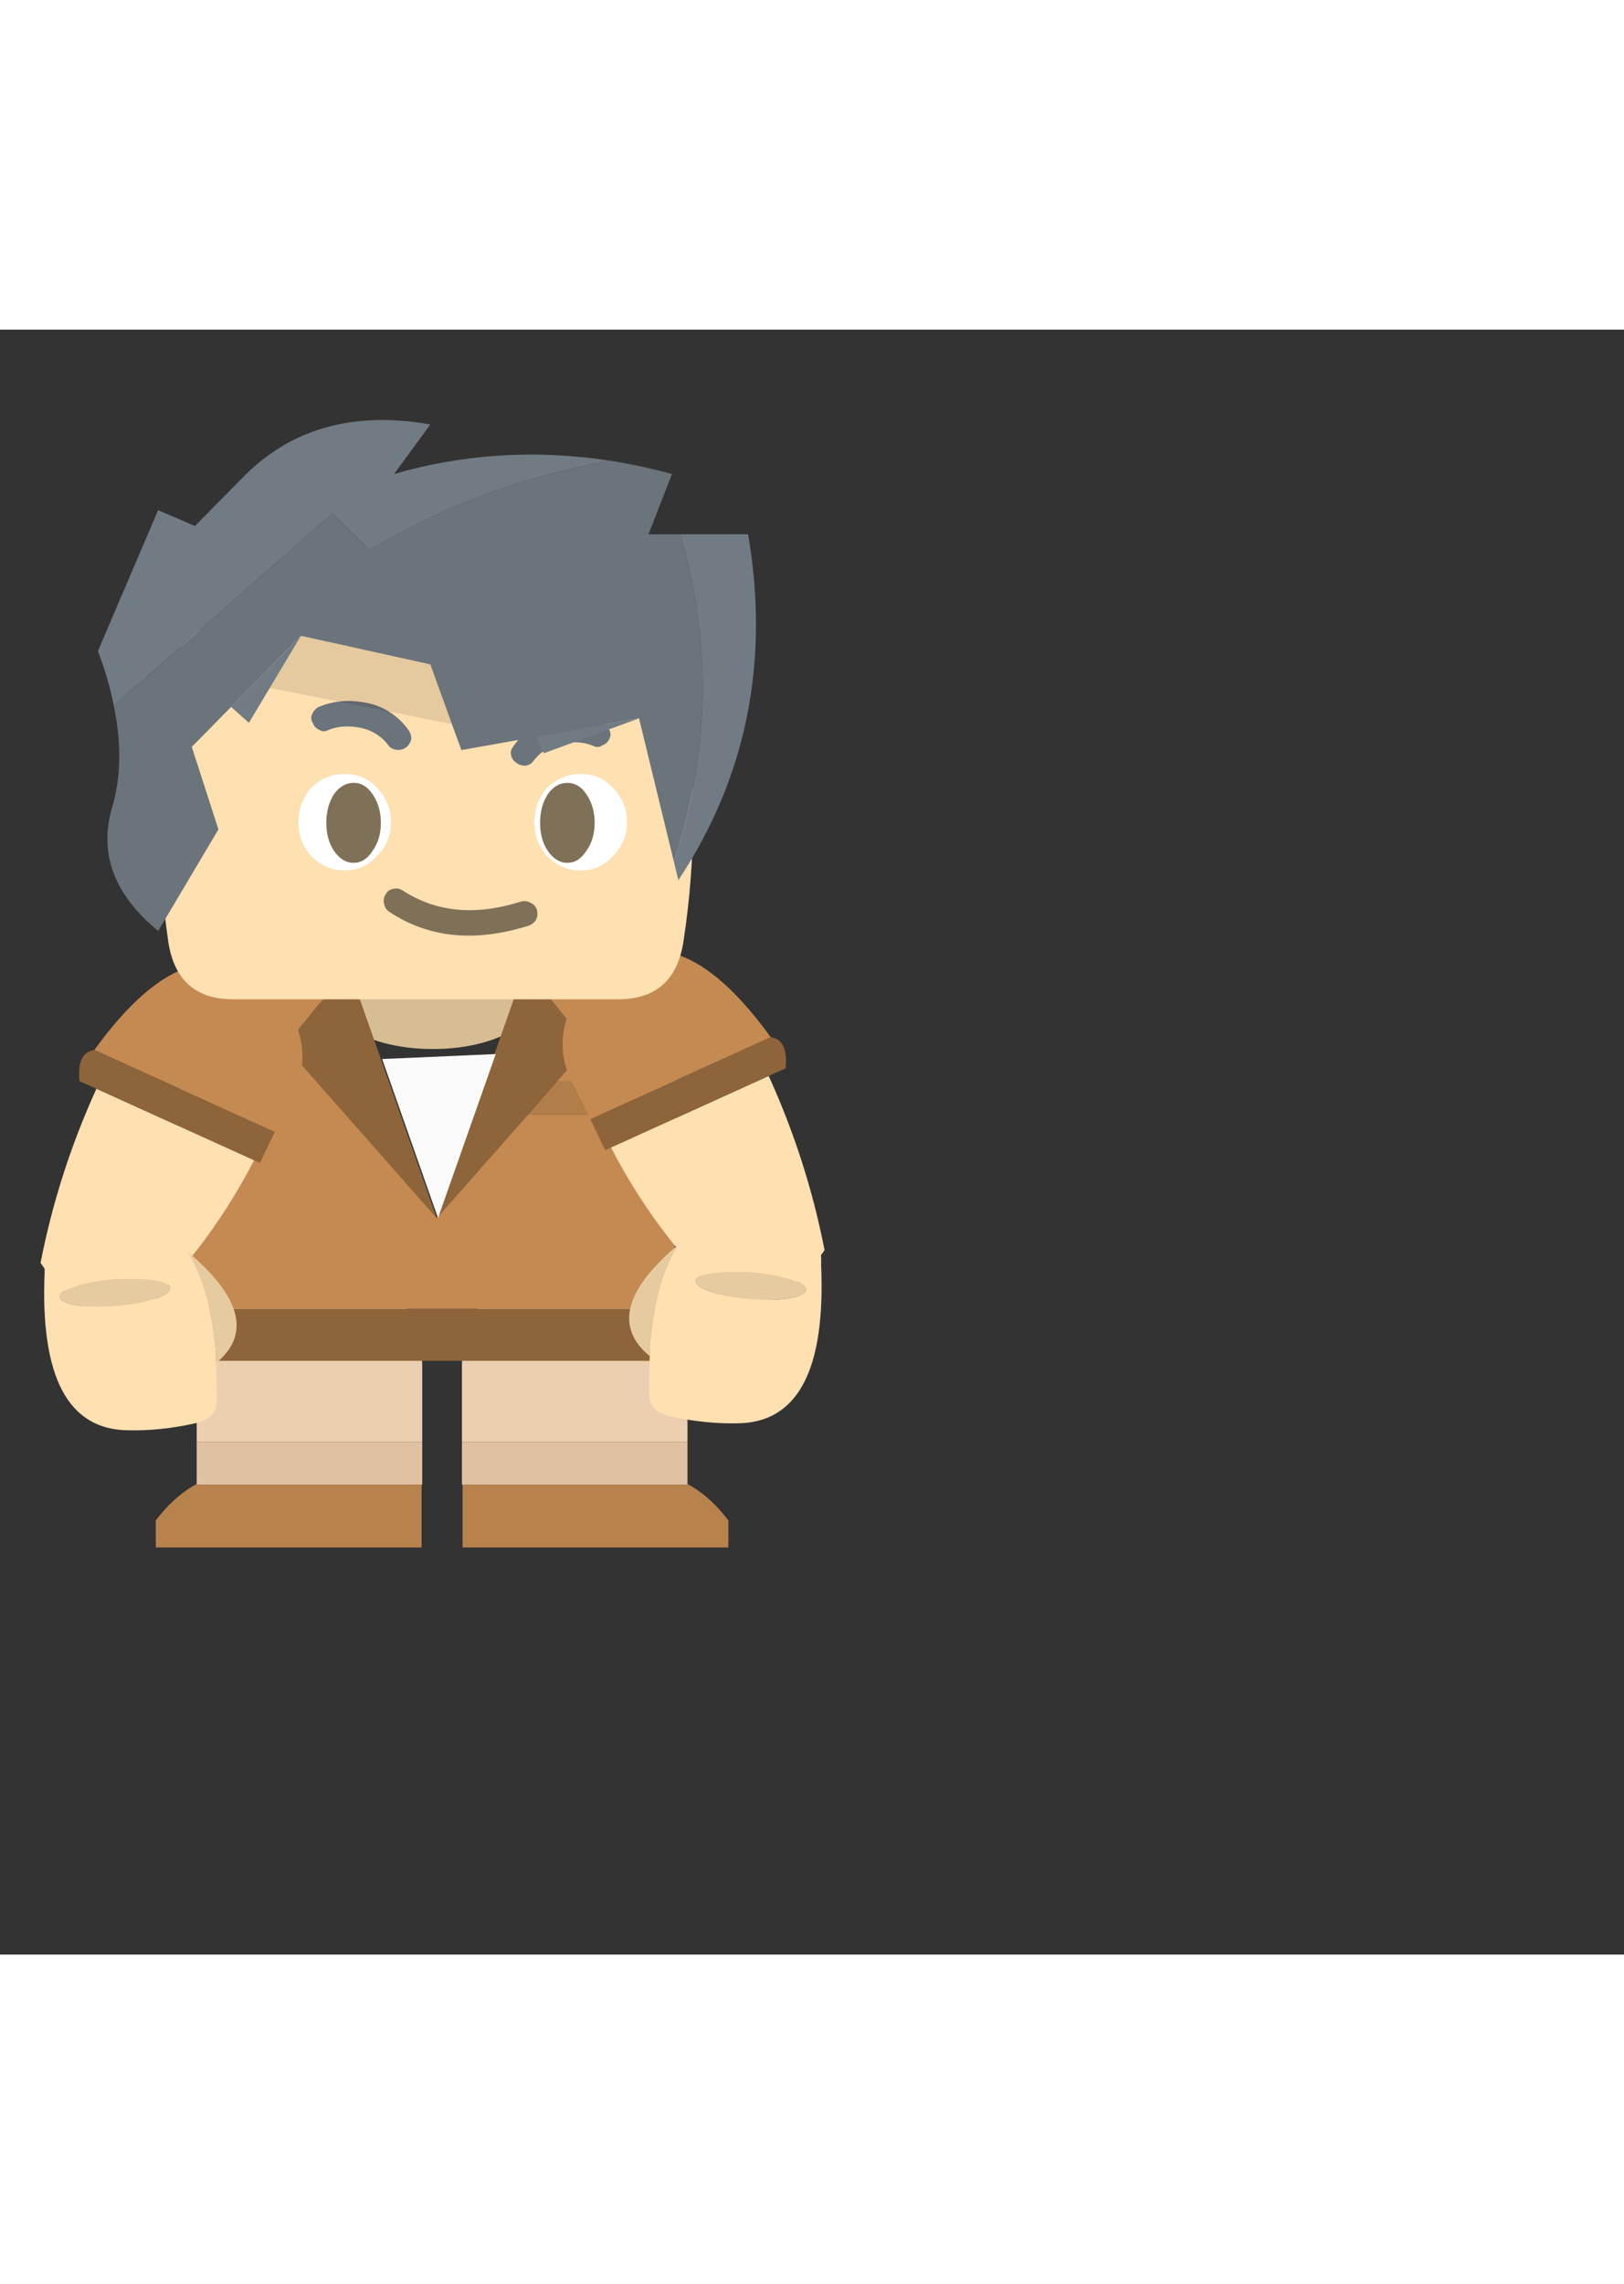 <?xml version="1.0" encoding="utf-8"?>
<svg viewBox="6.481 13.9 128 128" width="68.239" height="95.926" xmlns="http://www.w3.org/2000/svg">
  <rect x="6.481" y="13.9" width="128" height="128" fill="#333333" stroke="none"/>
  <g id="legLeft_FL" transform="matrix(1, 0, 0, 1, 30.75, 93.85)" style="visibility: hidden;">
    <title>Blue Right Leg</title>
    <path fill="#B8824D" stroke="none" d="M 8.964 15.976 L 8.964 11.03 L -8.763 11.03 L -8.763 10.981 C -9.938 11.607 -11.012 12.563 -11.986 13.849 L -11.986 15.976 L 8.964 15.976 Z">
      <title>Shoe</title>
    </path>
    <path fill="#2A7DB4" stroke="none" d="M 8.964 11.03 L 9.014 11.03 L 9.014 7.667 L -8.763 7.667 L -8.763 10.981 L -8.763 11.03 L 8.964 11.03 Z">
      <title>Cuff</title>
    </path>
    <path stroke="none" d="M 6.446 -4.501 C 4.7 -6.183 2.602 -7.024 0.151 -7.024 L 0.101 -7.024 C -2.35 -7.024 -4.432 -6.183 -6.144 -4.501 C -7.89 -2.786 -8.763 -0.725 -8.763 1.682 L -8.763 7.667 L 9.014 7.667 L 9.014 1.682 C 9.014 -0.725 8.158 -2.786 6.446 -4.501 Z" fill="#3498DB">
      <title>Pant</title>
    </path>
  </g>
  <g id="g-4" transform="matrix(1, 0, 0, 1, 30.746, 93.854)">
    <title>Tan Right Leg</title>
    <path fill="#B8824D" stroke="none" d="M 8.964 15.976 L 8.964 11.03 L -8.763 11.03 L -8.763 10.981 C -9.938 11.607 -11.012 12.563 -11.986 13.849 L -11.986 15.976 L 8.964 15.976 Z">
      <title>Shoe</title>
    </path>
    <path stroke="none" d="M 8.964 11.03 L 9.014 11.03 L 9.014 7.667 L -8.763 7.667 L -8.763 10.981 L -8.763 11.03 L 8.964 11.03 Z" style="fill: rgb(224, 193, 162);">
      <title>Cuff</title>
    </path>
    <path stroke="none" d="M 6.446 -4.501 C 4.7 -6.183 2.602 -7.024 0.151 -7.024 L 0.101 -7.024 C -2.35 -7.024 -4.432 -6.183 -6.144 -4.501 C -7.89 -2.786 -8.763 -0.725 -8.763 1.682 L -8.763 7.667 L 9.014 7.667 L 9.014 1.682 C 9.014 -0.725 8.158 -2.786 6.446 -4.501 Z" style="fill: rgb(236, 207, 177);">
      <title>Pant</title>
    </path>
  </g>
  <g id="legRight_FL" transform="matrix(-1, 0, 0, 1, 51.9, 93.85)" style="visibility: hidden;">
    <title>Blue Left Leg</title>
    <path fill="#B8824D" stroke="none" d="M 8.964 15.976 L 8.964 11.03 L -8.763 11.03 L -8.763 10.981 C -9.938 11.607 -11.012 12.563 -11.986 13.849 L -11.986 15.976 L 8.964 15.976 Z">
      <title>Shoe</title>
    </path>
    <path fill="#2A7DB4" stroke="none" d="M 8.964 11.03 L 9.014 11.03 L 9.014 7.667 L -8.763 7.667 L -8.763 10.981 L -8.763 11.03 L 8.964 11.03 Z">
      <title>Cuff</title>
    </path>
    <path fill="#3498DB" stroke="none" d="M 6.446 -4.501 C 4.7 -6.183 2.602 -7.024 0.151 -7.024 L 0.101 -7.024 C -2.35 -7.024 -4.432 -6.183 -6.144 -4.501 C -7.89 -2.786 -8.763 -0.725 -8.763 1.682 L -8.763 7.667 L 9.014 7.667 L 9.014 1.682 C 9.014 -0.725 8.158 -2.786 6.446 -4.501 Z">
      <title>Pant</title>
    </path>
  </g>
  <g id="g-5" transform="matrix(-1, 0, 0, 1, 51.904, 93.854)">
    <title>Tan Left Leg</title>
    <path fill="#B8824D" stroke="none" d="M 8.964 15.976 L 8.964 11.03 L -8.763 11.03 L -8.763 10.981 C -9.938 11.607 -11.012 12.563 -11.986 13.849 L -11.986 15.976 L 8.964 15.976 Z">
      <title>Shoe</title>
    </path>
    <path stroke="none" d="M 8.964 11.03 L 9.014 11.03 L 9.014 7.667 L -8.763 7.667 L -8.763 10.981 L -8.763 11.03 L 8.964 11.03 Z" style="fill: rgb(224, 193, 162);">
      <title>Cuff</title>
    </path>
    <path stroke="none" d="M 6.446 -4.501 C 4.7 -6.183 2.602 -7.024 0.151 -7.024 L 0.101 -7.024 C -2.35 -7.024 -4.432 -6.183 -6.144 -4.501 C -7.89 -2.786 -8.763 -0.725 -8.763 1.682 L -8.763 7.667 L 9.014 7.667 L 9.014 1.682 C 9.014 -0.725 8.158 -2.786 6.446 -4.501 Z" style="fill: rgb(236, 207, 177);">
      <title>Pant</title>
    </path>
  </g>
  <g id="body_FL" transform="matrix(1, 0, 0, 1, 41.35, 85.15)" style="visibility: hidden;">
    <title>Green Shirt</title>
    <g transform="matrix( 1.013, 0, 0, 1.008, 0.5,0.5) ">
      <g id="" transform="matrix(1, 0, 0, 1, 0, 0)">
        <path fill="#B8824D" stroke="none" d="&#10;M 19.25 9.4&#10;L 19.25 5.35 -19.25 5.35 -19.25 9.4 19.25 9.4 Z"/>
        <path fill="#2ECC71" stroke="none" d="&#10;M 19.25 -21.35&#10;L -19.25 -21.35 -19.25 5.35 19.25 5.35 19.25 -21.35 Z"/>
      </g>
    </g>
  </g>
  <g id="g-1" transform="matrix(1, 0, 0, 1, 39.655, 85.13)">
    <title>Brown Shirt</title>
    <path fill="#D7BD93" stroke="none" d="M -6.205 -16.512 C -4.239 -15.212 -1.855 -14.562 0.945 -14.562 C 3.745 -14.562 6.128 -15.212 8.095 -16.512 C 9.261 -17.279 10.078 -18.145 10.545 -19.112 L -8.655 -19.112 C -8.189 -18.145 -7.372 -17.279 -6.205 -16.512 Z">
      <title>Neck</title>
    </path>
    <path fill="#8E643A" stroke="none" d="M 8.2 -21 L 5.9 -14.45 L 1.25 -1.25 L 8.45 -9.4 L 10.75 -12.05 L 13.2 -14.8 L 8.2 -21 M -3.25 -14.05 L -5.7 -21 L -10.7 -14.8 L 1.25 -1.25 L -3.25 -14.05 M -19 5.9 L -19 10 L 20 10 L 20 5.9 L -19 5.9 Z" id="svg-3">
      <title>colar</title>
    </path>
    <path fill="#C48A51" stroke="none" d="M 8.45 -9.4 L 1.25 -1.25 L -10.7 -14.8 L -5.7 -21 L -19 -21 L -19 5.9 L 20 5.9 L 20 -21 L 8.2 -21 L 13.2 -14.8 L 10.75 -12.05 L 16.2 -12.05 L 16.2 -9.4 L 8.45 -9.4 Z" id="svg-3">
      <title>Shirt</title>
    </path>
    <path fill="#B17D49" stroke="none" d="M 16.2 -12.05 L 10.75 -12.05 L 8.45 -9.4 L 16.2 -9.4 L 16.2 -12.05 Z" id="svg-3">
      <title>Pocket</title>
    </path>
    <path fill="#FAFAFA" stroke="none" d="M 1.35 -1.25 L 5.9 -14.167 L -3.054 -13.775 L 1.35 -1.25 Z" id="svg-3">
      <title>Under Shirt</title>
    </path>
    <path fill="#E05848" stroke="none" d="M 10.423 -1.852 C 10.334 -1.424 10.264 -0.971 10.214 -0.494 C 9.871 -0.348 9.558 -0.14 9.274 0.132 C 9.007 0.411 8.798 0.713 8.647 1.037 C 8.185 1.104 7.744 1.185 7.325 1.281 C 6.257 1.513 5.723 1.792 5.723 2.116 C 5.723 2.465 6.257 2.755 7.325 2.987 C 7.745 3.074 8.198 3.144 8.682 3.196 C 8.811 3.522 9.008 3.812 9.274 4.066 C 9.557 4.349 9.859 4.558 10.179 4.692 C 10.251 5.178 10.333 5.619 10.423 6.015 C 10.655 7.129 10.945 7.686 11.293 7.686 C 11.618 7.686 11.896 7.129 12.128 6.015 C 12.229 5.61 12.311 5.158 12.372 4.658 C 12.676 4.527 12.955 4.329 13.207 4.066 C 13.482 3.814 13.691 3.524 13.834 3.196 C 14.329 3.149 14.782 3.08 15.192 2.987 C 16.305 2.755 16.862 2.465 16.862 2.116 C 16.862 1.792 16.305 1.513 15.192 1.281 C 14.782 1.179 14.33 1.097 13.834 1.037 C 13.692 0.709 13.483 0.408 13.207 0.132 C 12.954 -0.121 12.676 -0.318 12.372 -0.459 C 12.309 -0.951 12.228 -1.416 12.128 -1.852 C 11.896 -2.919 11.618 -3.453 11.293 -3.453 C 10.945 -3.453 10.655 -2.919 10.423 -1.852 Z" id="svg-3" transform="matrix(0.966, 0.259, -0.259, 0.966, 0.932, -2.85)" style="visibility: hidden;">
      <title>Left Spot</title>
    </path>
    <path fill="#E05848" stroke="none" d="M -11.297 -11.505 C -11.697 -11.472 -12.064 -11.355 -12.397 -11.155 C -12.731 -10.955 -12.997 -10.705 -13.197 -10.405 C -13.697 -10.505 -14.147 -10.555 -14.547 -10.555 C -15.647 -10.589 -16.247 -10.455 -16.347 -10.155 C -16.414 -9.822 -15.964 -9.405 -14.997 -8.905 C -14.631 -8.739 -14.214 -8.555 -13.747 -8.355 C -13.714 -8.022 -13.614 -7.689 -13.447 -7.355 C -13.247 -7.022 -12.981 -6.739 -12.647 -6.505 C -12.747 -6.039 -12.797 -5.605 -12.797 -5.205 C -12.864 -4.039 -12.731 -3.422 -12.397 -3.355 C -12.064 -3.255 -11.647 -3.722 -11.147 -4.755 C -10.981 -5.122 -10.797 -5.522 -10.597 -5.955 C -10.264 -6.055 -9.947 -6.189 -9.647 -6.355 C -9.314 -6.555 -9.031 -6.772 -8.797 -7.005 C -8.297 -6.972 -7.831 -6.922 -7.397 -6.855 C -6.264 -6.822 -5.664 -6.972 -5.597 -7.305 C -5.497 -7.605 -5.947 -8.005 -6.947 -8.505 C -7.347 -8.739 -7.781 -8.955 -8.247 -9.155 C -8.281 -9.489 -8.397 -9.822 -8.597 -10.155 C -8.764 -10.489 -8.981 -10.739 -9.247 -10.905 C -9.181 -11.439 -9.131 -11.922 -9.097 -12.355 C -9.064 -13.455 -9.214 -14.055 -9.547 -14.155 C -9.881 -14.222 -10.281 -13.772 -10.747 -12.805 C -10.947 -12.439 -11.131 -12.005 -11.297 -11.505 Z" id="svg-3" transform="matrix(0.83, -0.558, 0.558, 0.83, 3.017, -7.615)" style="visibility: hidden;">
      <title>Right Spot</title>
    </path>
    <path fill="#B17D49" stroke="none" d="M -0.6 3.3 C -0.567 3.2 -0.567 3.1 -0.6 3 L -2.3 -0.7 C -2.3 -0.733 -2.317 -0.767 -2.35 -0.8 L -5.05 -3.9 C -5.083 -3.967 -5.167 -4 -5.3 -4 C -5.4 -4.033 -5.5 -4.017 -5.6 -3.95 L -6.25 -3.5 C -6.317 -3.467 -6.367 -3.4 -6.4 -3.3 C -6.4 -3.2 -6.383 -3.1 -6.35 -3 L -4.55 0.85 C -4.517 0.883 -4.5 0.917 -4.5 0.95 L -1.9 3.9 C -1.833 3.967 -1.733 4 -1.6 4 C -1.5 4.033 -1.4 4.017 -1.3 3.95 L -0.75 3.55 C -0.683 3.483 -0.633 3.4 -0.6 3.3 Z" id="svg-3" style="visibility: hidden;">
      <title>Dirt</title>
    </path>
  </g>
  <g id="armLeft_FL_FL" transform="matrix(0.966, 0.259, -0.234, 0.872, 23.55, 70.35)" style="visibility: hidden;">
    <title>Green Right Arm</title>
    <path fill="#FFE0B1" stroke="none" d="M -8.975 22.235 C -6.913 24.183 -4.387 25.441 -1.397 26.008 C 1.768 20.714 3.962 14.963 5.184 8.753 L -8.277 6.288 C -9.077 11.604 -9.309 16.92 -8.975 22.235 Z" transform="matrix(1, 0, 0, 1, -0, 0)">
      <title>Arm</title>
    </path>
    <path fill="#25A85C" stroke="none" d="M 5.682 8.854 L 6.181 5.886 L -9.224 3.069 C -10.088 3.471 -10.254 4.461 -9.723 6.037 L -8.277 6.288 L 5.184 8.753 L 5.682 8.854 Z">
      <title>Cuff</title>
    </path>
    <path fill="#2ECC71" stroke="none" d="M 0.547 -6.892 L 0.497 -6.892 C 0.11 -6.965 -0.272 -7.015 -0.649 -7.042 C -4.021 -7.101 -6.88 -3.731 -9.224 3.069 L 6.181 5.886 L 6.829 2.314 C 7.228 0.168 6.812 -1.827 5.582 -3.672 C 4.353 -5.449 2.674 -6.523 0.547 -6.892 Z">
      <title>Sleeve</title>
    </path>
  </g>
  <g id="g-2" transform="matrix(0.966, 0.259, -0.234, 0.872, 23.549, 70.354)">
    <title>Brown Right Arm</title>
    <path fill="#FFE0B1" stroke="none" d="M -8.975 22.235 C -6.913 24.183 -4.387 25.441 -1.397 26.008 C 1.768 20.714 3.962 14.963 5.184 8.753 L -8.277 6.288 C -9.077 11.604 -9.309 16.92 -8.975 22.235 Z" transform="matrix(1, 0, 0, 1, -0, 0)">
      <title>Arm</title>
    </path>
    <path stroke="none" d="M 5.682 8.854 L 6.181 5.886 L -9.224 3.069 C -10.088 3.471 -10.254 4.461 -9.723 6.037 L -8.277 6.288 L 5.184 8.753 L 5.682 8.854 Z" style="fill: rgb(142, 100, 58);">
      <title>Cuff</title>
    </path>
    <path stroke="none" d="M 0.547 -6.892 L 0.497 -6.892 C 0.11 -6.965 -0.272 -7.015 -0.649 -7.042 C -4.021 -7.101 -6.88 -3.731 -9.224 3.069 L 6.181 5.886 L 6.829 2.314 C 7.228 0.168 6.812 -1.827 5.582 -3.672 C 4.353 -5.449 2.674 -6.523 0.547 -6.892 Z" style="fill: rgb(196, 138, 81);">
      <title>Sleeve</title>
    </path>
  </g>
  <g id="handLeft_FL_FL" transform="matrix(0.966, 0.259, -0.259, 0.966, 18.3, 95.05)">
    <title>Right Hand</title>
    <g transform="matrix( 1, 0, 0, 1, 0,0) ">
      <g id="" transform="matrix(1, 0, 0, 1, 0, 0)">
        <path fill="#E7CBA0" stroke="none" d="&#10;M 0.65 -9&#10;Q 3.1 -6.8 4.9 -1.85&#10;L 5.1 -1.05 5.1 -1.1&#10;Q 8.2 -5.45 0.65 -9&#10;M -6.75 -2.65&#10;Q -5.5 -2.75 -3.8 -3.35 -2.05 -3.95 -0.95 -4.7 0.15 -5.4 0.05 -5.85 0 -6.25 -1.3 -6.15 -2.5 -6 -4.25 -5.45 -5.95 -4.85 -7.05 -4.15 -8.2 -3.45 -8.15 -3 -8.05 -2.55 -6.75 -2.65 Z"/>
        <path fill="#FFE0B1" stroke="none" d="&#10;M 4.9 -1.85&#10;Q 3.1 -6.8 0.65 -9&#10;L -9 -6.45&#10;Q -10.2 -6.15 -9.95 -5.05&#10;L -9.8 -4.5&#10;Q -7.1 7.6 -0.2 5.8 2.25 5.2 4.65 3.95 6.25 3.15 5.95 1.95&#10;L 5.9 1.7&#10;Q 5.5 0.25 5.1 -1.1&#10;L 5.1 -1.05 4.9 -1.85&#10;M -3.8 -3.35&#10;Q -5.5 -2.75 -6.75 -2.65 -8.05 -2.55 -8.15 -3 -8.2 -3.45 -7.05 -4.15 -5.95 -4.85 -4.25 -5.45 -2.5 -6 -1.3 -6.15 0 -6.25 0.05 -5.85 0.15 -5.4 -0.95 -4.7 -2.05 -3.95 -3.8 -3.35 Z"/>
      </g>
    </g>
  </g>
  <g id="armRight_FL_FL_FL" transform="matrix(-0.966, 0.259, 0.234, 0.872, 57.6, 69.35)" style="visibility: hidden;">
    <title>Green Left Arm</title>
    <g transform="matrix( 0.997, 0, 0, 1.006, -0.4,-0.05) ">
      <g id="" transform="matrix(1, 0, 0, 1, 0, 0)">
        <path fill="#FFE0B1" stroke="none" d="&#10;M -8.6 22.15&#10;Q -5.497 25.055 -1 25.9 3.762 18.007 5.6 8.75&#10;L -7.9 6.3&#10;Q -9.103 14.225 -8.6 22.15 Z"/>
        <path fill="#25A85C" stroke="none" d="&#10;M 6.1 8.85&#10;L 6.6 5.9 -8.85 3.1&#10;Q -10.15 3.7 -9.35 6.05&#10;L -7.9 6.3 5.6 8.75 6.1 8.85 Z"/>
        <path fill="#2ECC71" stroke="none" d="&#10;M 0.95 -6.8&#10;L 0.9 -6.8&#10;Q 0.318 -6.909 -0.25 -6.95 -5.323 -7.037 -8.85 3.1&#10;L 6.6 5.9 7.25 2.35&#10;Q 7.85 -0.85 6 -3.6 4.15 -6.25 0.95 -6.8 Z"/>
      </g>
    </g>
  </g>
  <g id="g-3" transform="matrix(-0.966, 0.259, 0.234, 0.872, 57.599, 69.348)">
    <title id="svg-4">Brown Left Arm</title>
    <path fill="#FFE0B1" stroke="none" d="M -8.975 22.235 C -6.913 24.183 -4.387 25.441 -1.397 26.008 C 1.768 20.714 3.962 14.963 5.184 8.753 L -8.277 6.288 C -9.077 11.604 -9.309 16.92 -8.975 22.235 Z" id="svg-4">
      <title>Arm</title>
    </path>
    <path stroke="none" d="M 5.682 8.854 L 6.181 5.886 L -9.224 3.069 C -10.088 3.471 -10.254 4.461 -9.723 6.037 L -8.277 6.288 L 5.184 8.753 L 5.682 8.854 Z" id="svg-4" style="fill: rgb(142, 100, 58);">
      <title>Cuff</title>
    </path>
    <path stroke="none" d="M 0.547 -6.892 L 0.497 -6.892 C 0.11 -6.965 -0.272 -7.015 -0.649 -7.042 C -4.021 -7.101 -6.88 -3.731 -9.224 3.069 L 6.181 5.886 L 6.829 2.314 C 7.228 0.168 6.812 -1.827 5.582 -3.672 C 4.353 -5.449 2.674 -6.523 0.547 -6.892 Z" id="svg-4" style="fill: rgb(196, 138, 81);">
      <title>Sleeve</title>
    </path>
  </g>
  <g id="handRight_FL_FL_FL" transform="matrix(-0.966, 0.259, 0.259, 0.966, 62.9, 94.5)">
    <title>Left Hand</title>
    <g transform="matrix( 1, 0, 0, 1, 0,0) ">
      <g id="" transform="matrix(1, 0, 0, 1, 0, 0)">
        <path fill="#E7CBA0" stroke="none" d="&#10;M 0.65 -9&#10;Q 3.1 -6.8 4.9 -1.85&#10;L 5.1 -1.05 5.1 -1.1&#10;Q 8.2 -5.45 0.65 -9&#10;M -6.75 -2.65&#10;Q -5.5 -2.75 -3.8 -3.35 -2.05 -3.95 -0.95 -4.7 0.15 -5.4 0.05 -5.85 0 -6.25 -1.3 -6.15 -2.5 -6 -4.25 -5.45 -5.95 -4.85 -7.05 -4.15 -8.2 -3.45 -8.15 -3 -8.05 -2.55 -6.75 -2.65 Z"/>
        <path fill="#FFE0B1" stroke="none" d="&#10;M 4.9 -1.85&#10;Q 3.1 -6.8 0.65 -9&#10;L -9 -6.45&#10;Q -10.2 -6.15 -9.95 -5.05&#10;L -9.8 -4.5&#10;Q -7.1 7.6 -0.2 5.8 2.25 5.2 4.65 3.95 6.25 3.15 5.95 1.95&#10;L 5.9 1.7&#10;Q 5.5 0.25 5.1 -1.1&#10;L 5.1 -1.05 4.9 -1.85&#10;M -3.8 -3.35&#10;Q -5.5 -2.75 -6.75 -2.65 -8.05 -2.55 -8.15 -3 -8.2 -3.45 -7.05 -4.15 -5.95 -4.85 -4.25 -5.45 -2.5 -6 -1.3 -6.15 0 -6.25 0.05 -5.85 0.15 -5.4 -0.95 -4.7 -2.05 -3.95 -3.8 -3.35 Z"/>
      </g>
    </g>
  </g>
  <g id="head_FL" transform="matrix(1, 0, 0, 1, 41.25, 66.15)">
    <title>Head</title>
    <g id="">
      <title>Skin</title>
      <path fill="#D7BD93" stroke="none" d="M -7.8 2.861 C -5.834 4.161 -3.45 4.811 -0.65 4.811 C 2.15 4.811 4.533 4.161 6.5 2.861 C 7.666 2.094 8.483 1.228 8.95 0.261 L -10.25 0.261 C -9.784 1.228 -8.967 2.094 -7.8 2.861 Z" style="visibility: hidden;">
        <title>Neck</title>
      </path>
      <path fill="#FFE0B1" stroke="none" d="M 19.1 -4.05 C 20.133 -10.783 20.117 -17.667 19.05 -24.7 C 18.617 -27.667 16.917 -29.15 13.95 -29.15 L -16.4 -29.15 C -19.333 -29.15 -21.033 -27.633 -21.5 -24.6 C -22.5 -17.733 -22.5 -10.867 -21.5 -4 C -21.033 -1 -19.333 0.5 -16.4 0.5 L -9.85 0.5 L 9.35 0.5 L 13.95 0.5 C 16.917 0.5 18.633 -1.017 19.1 -4.05 Z">
        <title>Face</title>
      </path>
    </g>
    <g id="" style="visibility: hidden;">
      <title>Smile</title>
      <path fill="#FFFFFF" stroke="none" d="&#10;M -5.1 -16.1&#10;Q -6.1 -17.2 -7.65 -17.2 -9.2 -17.2 -10.3 -16.1 -11.3 -14.95 -11.3 -13.4 -11.3 -11.85 -10.3 -10.75 -9.2 -9.6 -7.65 -9.6 -6.1 -9.6 -5.1 -10.75 -4 -11.85 -4 -13.4 -4 -14.95 -5.1 -16.1&#10;M 3.05 -5.65&#10;L 3.05 -8.65 -3.8 -8.65&#10;Q -4.1 -8.65 -4.35 -8.45 -4.65 -8.3 -4.75 -7.95 -4.85 -7.7 -4.75 -7.35 -4.65 -6.85 -4.4 -6.4 -4.2 -6 -3.95 -5.65&#10;L 3.05 -5.65&#10;M 13.5 -16.1&#10;Q 12.5 -17.2 10.95 -17.2 9.4 -17.2 8.3 -16.1 7.3 -14.95 7.3 -13.4 7.3 -11.85 8.3 -10.75 9.4 -9.6 10.95 -9.6 12.5 -9.6 13.5 -10.75 14.6 -11.85 14.6 -13.4 14.6 -14.95 13.5 -16.1 Z">
        <title>White</title>
      </path>
      <path stroke="none" d="&#10;M -4.65 -21.3&#10;Q -4.3 -21.15 -3.9 -21.3 -3.55 -21.5 -3.35 -21.85 -3.2 -22.25 -3.35 -22.6 -3.55 -23 -3.9 -23.15 -6.1 -24.1 -8.4 -23.1 -9.95 -22.45 -10.9 -21.2 -11.15 -20.9 -11.1 -20.45 -11.05 -20.05 -10.7 -19.8 -10.4 -19.55 -9.95 -19.6 -9.55 -19.65 -9.3 -20 -8.65 -20.85 -7.6 -21.25 -6.1 -21.9 -4.65 -21.3&#10;M 11.2 -19.75&#10;Q 12.25 -19.35 12.9 -18.5 13.15 -18.15 13.6 -18.1 14 -18.05 14.3 -18.3 14.65 -18.55 14.7 -18.95 14.75 -19.4 14.5 -19.7 13.55 -20.95 12 -21.6 9.7 -22.6 7.55 -21.65 7.15 -21.5 7 -21.1 6.8 -20.75 7 -20.35 7.15 -20 7.55 -19.8 7.9 -19.65 8.3 -19.8 9.7 -20.4 11.2 -19.75 Z" style="fill: rgb(113, 123, 131);">
        <title>Eyebrows</title>
      </path>
      <path fill="#7F7058" stroke="none" d="&#10;M 6.5 -6.4&#10;Q 6.75 -6.85 6.9 -7.35 6.95 -7.7 6.85 -7.95 6.75 -8.3 6.5 -8.45 6.2 -8.65 5.9 -8.65&#10;L 3.05 -8.65 3.05 -5.65 -3.95 -5.65&#10;Q -3.65 -5.15 -3.2 -4.75 -1.4 -2.95 1.05 -2.95 3.5 -2.95 5.25 -4.7&#10;L 5.3 -4.75&#10;Q 6.05 -5.5 6.5 -6.4 Z">
        <title>Color</title>
      </path>
    </g>
    <g transform="matrix(1, 0, 0, 1, -0.75, 1.4)" id="svg-2">
      <title id="svg-2">Grin</title>
      <g id="svg-2" transform="matrix(1, 0, 0, 1, 0, 0)">
        <path fill="#FFFFFF" stroke="none" d="&#10;M -3.2 -14.85&#10;Q -3.2 -16.4 -4.3 -17.55 -5.3 -18.65 -6.85 -18.65 -8.4 -18.65 -9.5 -17.55 -10.5 -16.4 -10.5 -14.85 -10.5 -13.3 -9.5 -12.2 -8.4 -11.05 -6.85 -11.05 -5.3 -11.05 -4.3 -12.2 -3.2 -13.3 -3.2 -14.85&#10;M 14.3 -17.55&#10;Q 13.3 -18.65 11.75 -18.65 10.2 -18.65 9.1 -17.55 8.1 -16.4 8.1 -14.85 8.1 -13.3 9.1 -12.2 10.2 -11.05 11.75 -11.05 13.3 -11.05 14.3 -12.2 15.4 -13.3 15.4 -14.85 15.4 -16.4 14.3 -17.55 Z" id="svg-2">
          <title id="svg-2">White</title>
        </path>
        <path stroke="none" d="&#10;M -3.4 -20.9&#10;Q -3.2 -20.6 -2.75 -20.55 -2.35 -20.5 -2 -20.75 -1.7 -21 -1.6 -21.4 -1.6 -21.8 -1.85 -22.15 -3.3 -24.1 -5.75 -24.35 -7.4 -24.55 -8.85 -23.95 -9.2 -23.8 -9.4 -23.4 -9.6 -23 -9.35 -22.65 -9.25 -22.3 -8.8 -22.1 -8.5 -21.9 -8.05 -22.15 -7.1 -22.5 -6 -22.35 -4.35 -22.15 -3.4 -20.9&#10;M 13.45 -22.7&#10;Q 12.05 -23.3 10.35 -23.1 7.85 -22.85 6.5 -20.9 6.2 -20.55 6.25 -20.2 6.3 -19.8 6.65 -19.55 6.95 -19.3 7.4 -19.3 7.8 -19.35 8.05 -19.7 8.95 -20.9 10.6 -21.1 11.7 -21.25 12.65 -20.9 13.1 -20.65 13.45 -20.9 13.85 -21.05 14 -21.4 14.2 -21.75 14 -22.15 13.8 -22.55 13.45 -22.7 Z" id="svg-2" style="fill: rgb(107, 116, 123);">
          <title>Eyebrow</title>
        </path>
        <path fill="#7F7058" stroke="none" d="&#10;M 7.65 -6.7&#10;Q 8.05 -6.85 8.25 -7.2 8.4 -7.55 8.3 -7.95 8.15 -8.35 7.8 -8.5 7.45 -8.7 7.05 -8.6 1.7 -6.9 -2.25 -9.45 -2.6 -9.7 -3 -9.6 -3.4 -9.55 -3.6 -9.2 -3.85 -8.85 -3.75 -8.45 -3.7 -8.05 -3.35 -7.8 1.3 -4.7 7.65 -6.7 Z" id="svg-2">
          <title id="svg-2">Mouth</title>
        </path>
      </g>
    </g>
    <g>
      <title>Left Eye</title>
      <g id="" transform="matrix(1, 0, 0, 1, 0, 0)">
        <path fill="#7F7058" stroke="none" d="&#10;M 11.45 -11.2&#10;Q 12.1 -12.1 12.1 -13.4 12.1 -14.7 11.45 -15.65 10.85 -16.55 9.95 -16.55 9.05 -16.55 8.4 -15.65 7.8 -14.7 7.8 -13.4 7.8 -12.1 8.4 -11.2 9.05 -10.25 9.95 -10.25 10.85 -10.25 11.45 -11.2 Z"/>
      </g>
    </g>
    <g transform="matrix( 1, 0, 0, 1, 0,0) ">
      <title>Right Eye</title>
      <g id="" transform="matrix(1, 0, 0, 1, 0, 0)">
        <path fill="#7F7058" stroke="none" d="&#10;M -5.4 -11.2&#10;Q -4.75 -12.1 -4.75 -13.4 -4.75 -14.7 -5.4 -15.65 -6 -16.55 -6.9 -16.55 -7.8 -16.55 -8.45 -15.65 -9.05 -14.7 -9.05 -13.4 -9.05 -12.1 -8.45 -11.2 -7.8 -10.25 -6.9 -10.25 -6 -10.25 -5.4 -11.2 Z"/>
      </g>
    </g>
  </g>
  <g id="svg-1" transform="matrix(1, 0, 0, 1, 40.397, 67.118)">
    <title>Short Hair</title>
    <path fill="#717B83" stroke="none" d="&#10;M -12.65 -25&#10;L -10.2 -29.1 -15.7 -23.5 -14.3 -22.25 -12.65 -25&#10;M 16.45 -22.6&#10;L 16.45 -22.6 8.35 -21.15 8.95 -19.85 16.45 -22.6&#10;M 19.2 -11.3&#10;L 19.55 -9.85&#10;Q 27.615 -22.025 25.05 -37.1&#10;L 19.7 -37.1&#10;Q 23.437 -24.188 19.2 -11.3&#10;M -7.7 -38.75&#10;L -4.8 -35.85&#10;Q 3.846 -41.02 14.15 -42.9 5.385 -44.228 -2.85 -41.85&#10;L 0 -45.75&#10;Q -9.221 -47.37 -14.9 -41.45&#10;L -18.55 -37.75 -21.45 -39 -26.2 -27.9&#10;Q -25.343 -25.663 -24.95 -23.6&#10;L -7.7 -38.75 Z" id="svg-1"/>
    <path fill="#000000" fill-opacity="0.102" stroke="none" d="&#10;M 1.7 -22.15&#10;L 0 -26.85 -10.2 -29.1 -12.65 -25 1.7 -22.15 Z" id="svg-1"/>
    <path fill="#6B747B" stroke="none" d="&#10;M 19.7 -37.1&#10;L 17.2 -37.1 19.05 -41.85&#10;Q 16.58 -42.509 14.15 -42.9 3.846 -41.02 -4.8 -35.85&#10;L -7.7 -38.75 -24.95 -23.6&#10;Q -24.01 -19.154 -25.1 -15.5 -26.639 -10.131 -21.45 -5.85&#10;L -16.7 -13.85 -18.8 -20.35 -15.7 -23.5 -10.2 -29.1 0 -26.85 1.7 -22.15 2.45 -20.1 8.35 -21.15 16.45 -22.6 16.45 -22.6 19.2 -11.3&#10;Q 23.437 -24.188 19.7 -37.1 Z" id="svg-1"/>
  </g>
  <g transform="matrix(1, 0, 0, 1, 41.25, 66.15)" style="visibility: hidden;">
    <title>Long Hair</title>
    <g id="" transform="matrix(1, 0, 0, 1, 0, 0)">
      <path fill="#B8824D" stroke="none" d="&#10;M -23.55 -31.75&#10;Q -25.95 -18.75 -22.3 -6.5 -17.35 -11.15 -16.7 -23 -11.95 -40.6 22.8 -52.25 -2.45 -46.9 -16.05 -40&#10;L -18.95 -35.25 -23.55 -31.75 Z"/>
      <path fill="#C48A51" stroke="none" d="&#10;M 0.8 -24.75&#10;Q 9.15 -22.35 18.55 -22.6&#10;L 19.55 -14.5&#10;Q 24.1 -28 22.5 -33.5 20.3 -41.15 22.8 -52.25 -11.95 -40.6 -16.7 -23 -9.5 -27.9 0.8 -24.75 Z"/>
    </g>
  </g>
</svg>